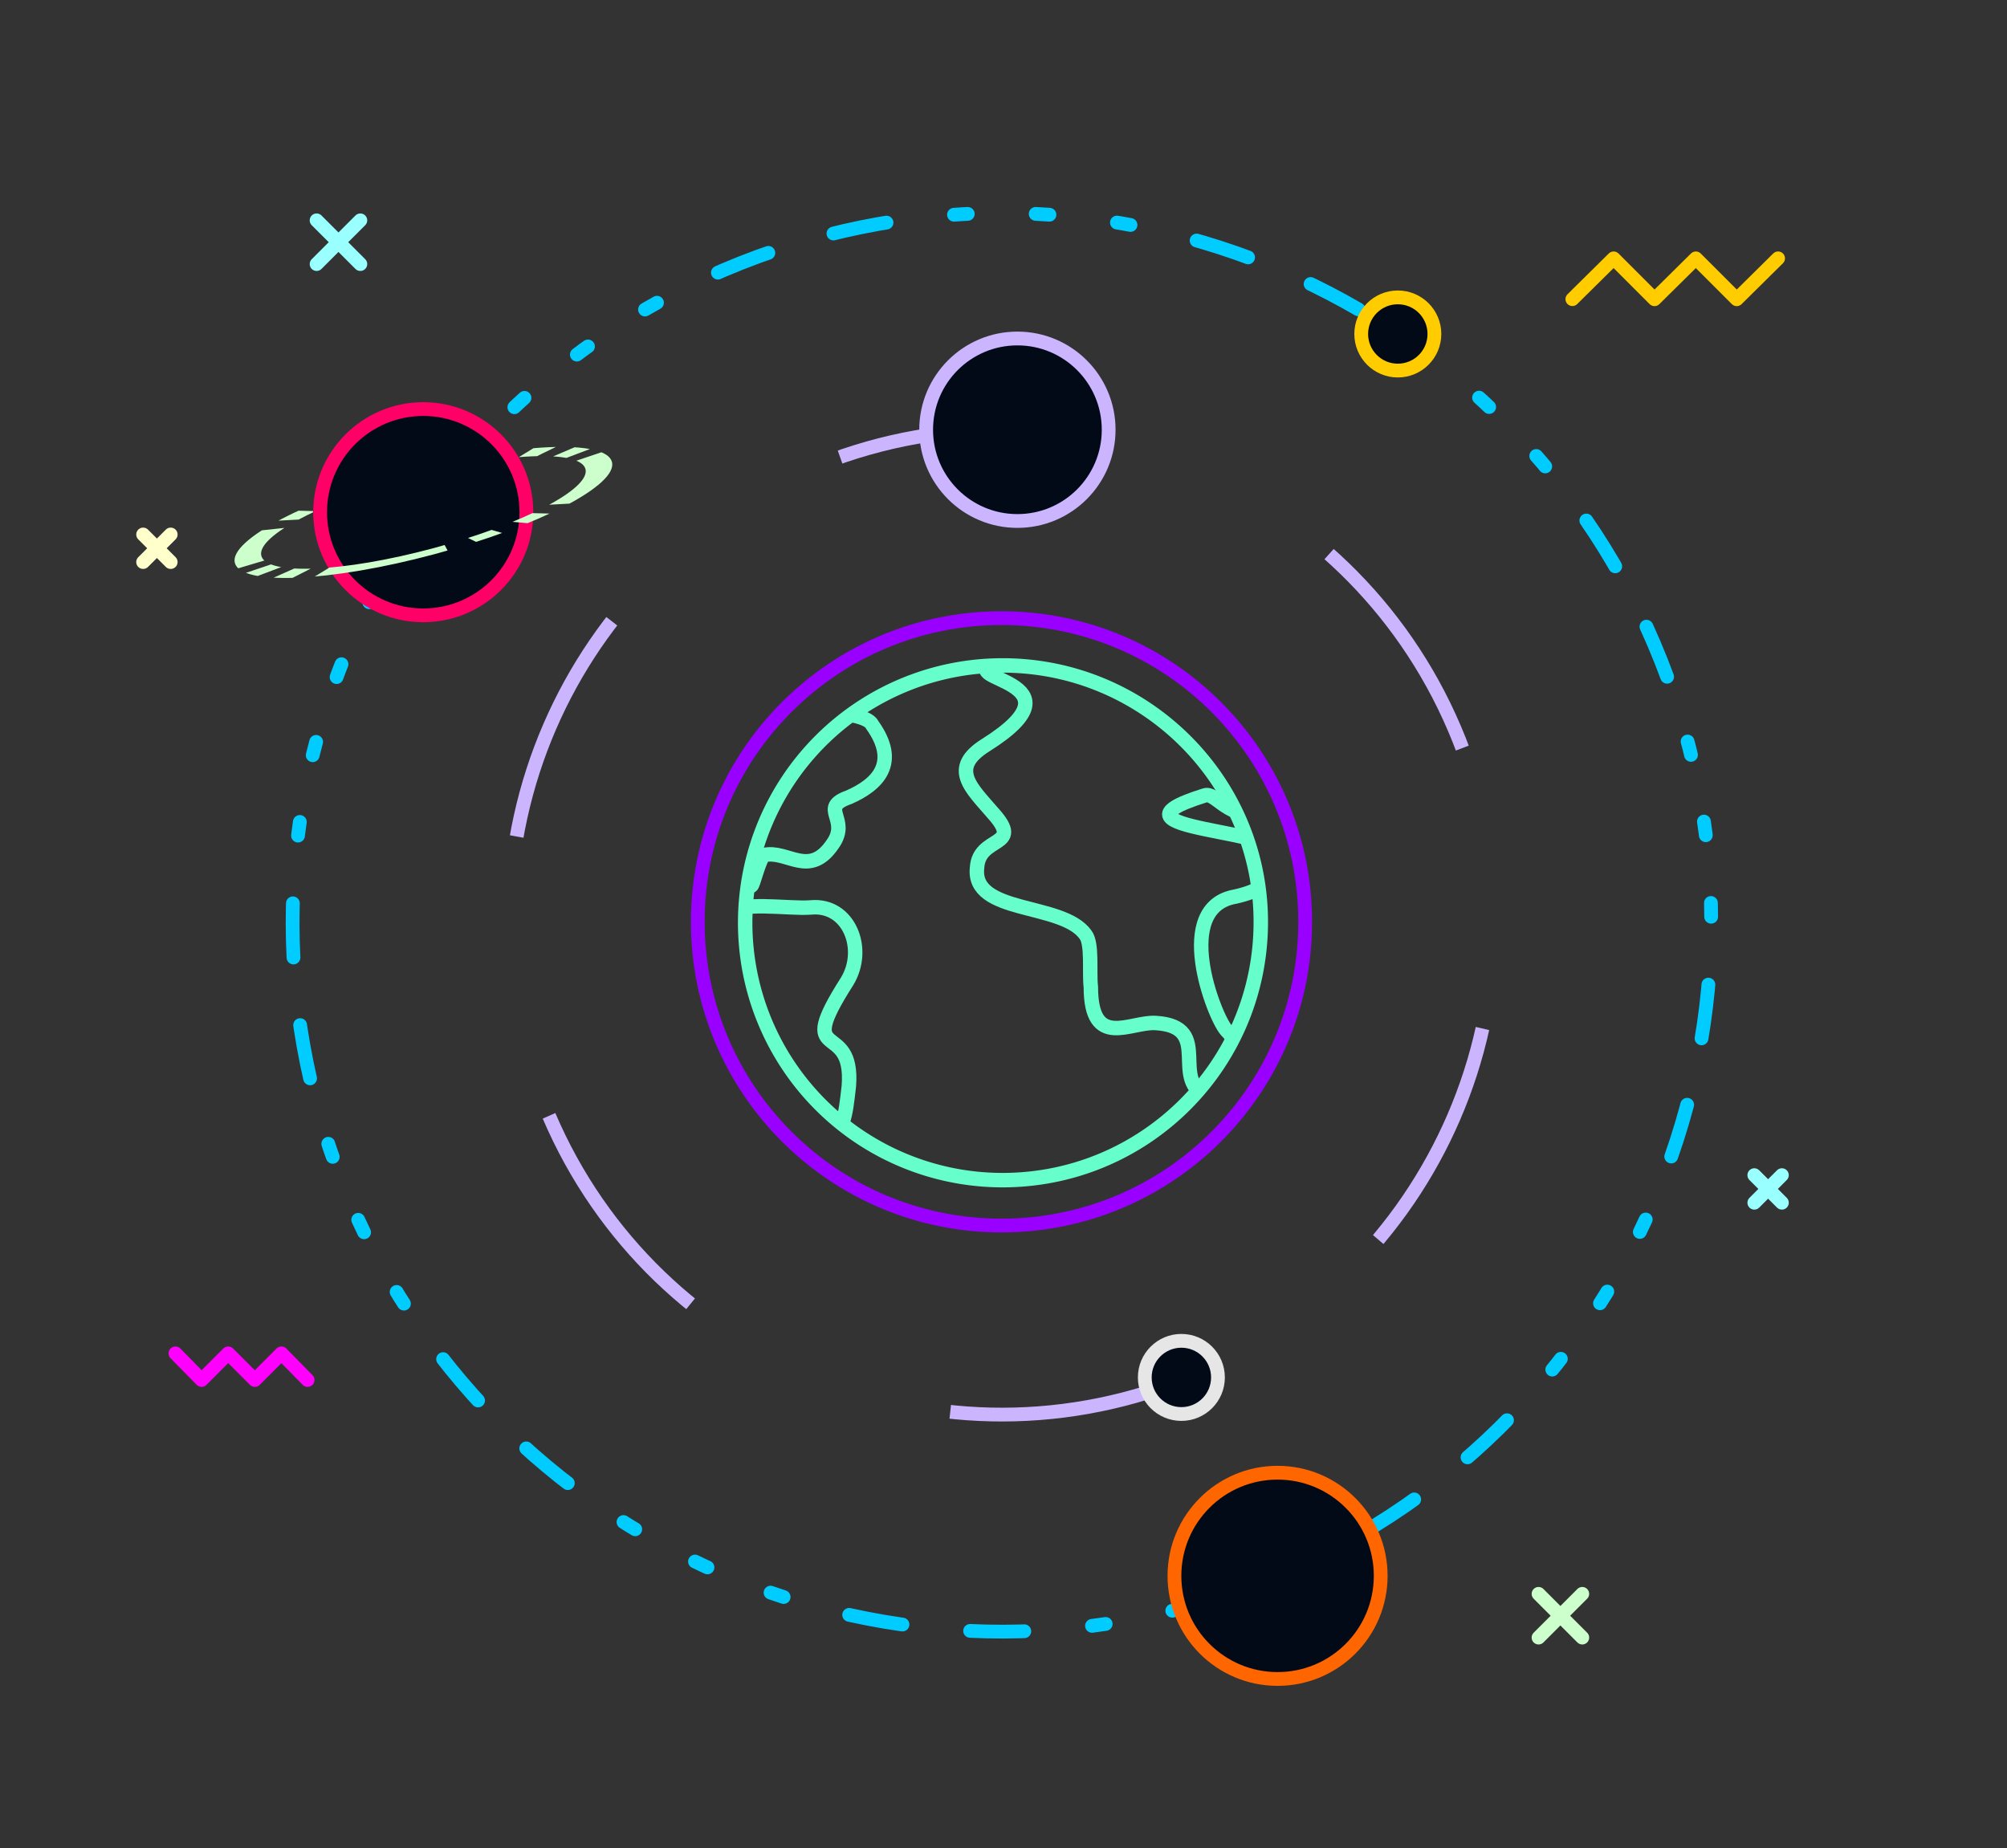<svg xmlns="http://www.w3.org/2000/svg" width="434.4" height="400" style="max-height:500px" viewBox="131.2 0 434.4 400"><rect x="131.2" y="0" width="434.4" height="400" fill="#333333" stroke="none"/><style>@keyframes eL4hDz8x6Bo8_tr__tr{0%{transform:translate(18.2px,16.06px) rotate(0deg);animation-timing-function:cubic-bezier(1,0,0,1)}to{transform:translate(18.2px,16.06px) rotate(360deg)}}@keyframes eL4hDz8x6Bo8_s_da{0%{stroke-dasharray:1;animation-timing-function:cubic-bezier(.95,.05,.795,.035)}to{stroke-dasharray:80.32}}@keyframes eL4hDz8x6Bo9_tr__tr{0%{transform:translate(18.2px,16.065px) rotate(0deg);animation-timing-function:cubic-bezier(.42,0,.58,1)}to{transform:translate(18.2px,16.065px) rotate(90deg)}}@keyframes eL4hDz8x6Bo10_s_da{0%{stroke-dasharray:1.43,1.43,.29,.86,.29,1.43;animation-timing-function:cubic-bezier(.42,0,.58,1)}to{stroke-dasharray:5,6,5,6}}@keyframes eL4hDz8x6Bo13_tr__tr{0%{transform:translate(18.205px,16.065px) rotate(0deg);animation-timing-function:cubic-bezier(.42,0,.58,1)}to{transform:translate(18.205px,16.065px) rotate(180deg)}}@keyframes eL4hDz8x6Bo14_s_da{0%{stroke-dasharray:2,5,2,5;animation-timing-function:cubic-bezier(.42,0,.58,1)}to{stroke-dasharray:.29,1.43,.29,1.43,.29,1.43,1.14,1.43,1.14,1.43}}@keyframes eL4hDz8x6Bo17_tr__tr{0%{transform:translate(30.373px,24.69px) rotate(0deg);animation-timing-function:cubic-bezier(.42,0,.58,1)}to{transform:translate(30.373px,24.69px) rotate(-180deg)}}@keyframes eL4hDz8x6Bo22_s_do{0%{stroke-dashoffset:20.15;animation-timing-function:cubic-bezier(.42,0,.58,1)}to{stroke-dashoffset:0}}@keyframes eL4hDz8x6Bo25_ts__ts{0%,15%,2%,22%,25%,40%,50%,59%,7.5%,75%,87%,to{transform:translate(4.25px,1.76px) scale(1,1)}13%,23%,26%,38%,4%,48%,60%,76%,85%{transform:translate(4.25px,1.76px) scale(0,0)}}@keyframes eL4hDz8x6Bo28_ts__ts{0%,10%,26%,39%,4%,54%,72%,81%,92%{transform:translate(.43px,8.2px) scale(0,0)}13%,25%,38%,5%,53%,71%,83%,94%,to{transform:translate(.43px,8.2px) scale(1,1)}}@keyframes eL4hDz8x6Bo31_ts__ts{0%,22%,30%,33%,5%,54%,64%,72%,75%,96%,to{transform:translate(34.33px,21.68px) scale(1,1)}10%,20%,31%,34%,52%,62%,73%,76%,94%{transform:translate(34.33px,21.68px) scale(0,0)}}@keyframes eL4hDz8x6Bo34_s_do{0%,35%,90%,to{stroke-dashoffset:0}45%,80%{stroke-dashoffset:24.4}}@keyframes eL4hDz8x6Bo35_s_do{0%,10%,60%{stroke-dashoffset:0}20%,50%,70%,to{stroke-dashoffset:7.9}}@keyframes eL4hDz8x6Bo36_ts__ts{0%,14%,23%,30%,42%,51%,6%,67%,78%{transform:translate(29.96px,30.66px) scale(0,0)}17%,22%,29%,41%,50%,69%,7%,80%,to{transform:translate(29.96px,30.66px) scale(1,1)}}@keyframes eL4hDz8x6Bo44_to__to{0%{transform:translate(3.629px,1.323px);animation-timing-function:cubic-bezier(.42,0,.58,1)}to{transform:translate(-.86px,1.322px)}}</style><g class="layer"><g id="eL4hDz8x6Bo3" clip-rule="evenodd" transform="translate(160.74 34.319)scale(10.287)"><g style="animation:eL4hDz8x6Bo8_tr__tr 10000ms linear infinite alternate-reverse forwards"><path fill="none" fill-rule="evenodd" stroke="#90F" stroke-dasharray="80.32" stroke-dashoffset="40.16" stroke-miterlimit="2.61" stroke-width=".29" d="M18.2 9.67c3.53 0 6.39 2.86 6.39 6.39s-2.86 6.39-6.39 6.39-6.39-2.86-6.39-6.39 2.86-6.39 6.39-6.39z" style="animation:eL4hDz8x6Bo8_s_da 10000ms linear infinite alternate-reverse forwards"/></g><g style="animation:eL4hDz8x6Bo9_tr__tr 10000ms linear infinite alternate-reverse forwards" transform="rotate(90 1.067 17.133)"><g id="eL4hDz8x6Bo9" transform="translate(-18.2 -16.065)"><path fill="none" fill-rule="evenodd" stroke="#CBB5FF" stroke-dasharray="5,6,5,6" stroke-miterlimit="2.61" stroke-width=".29" d="M18.2 5.7c5.72 0 10.36 4.64 10.36 10.36 0 5.73-4.64 10.36-10.36 10.36S7.84 21.79 7.84 16.06c0-5.72 4.64-10.36 10.36-10.36z" style="animation:eL4hDz8x6Bo10_s_da 10000ms linear infinite alternate-reverse forwards" transform="rotate(68.351 18.2 16.06)"/><circle id="eL4hDz8x6Bo11" r="1.92" fill="#020917" fill-rule="evenodd" stroke="#CBB5FF" stroke-miterlimit="2.61" stroke-width=".29" clip-rule="evenodd" transform="translate(7.84 15.73)"/><circle id="eL4hDz8x6Bo12" r=".77" fill="#020917" fill-rule="evenodd" stroke="#E6E6E6" stroke-miterlimit="2.61" stroke-width=".29" clip-rule="evenodd" transform="translate(27.78 12.28)"/></g></g><g style="animation:eL4hDz8x6Bo13_tr__tr 10000ms linear infinite alternate-reverse forwards" transform="rotate(180 9.102 8.033)"><g id="eL4hDz8x6Bo13" transform="translate(-18.205 -16.065)"><path fill="none" fill-rule="evenodd" stroke="#0CF" stroke-dasharray="0.29,1.43,0.29,1.43,0.29,1.43,1.14,1.43,1.14,1.43" stroke-linecap="round" stroke-linejoin="round" stroke-miterlimit="2.61" stroke-width=".29" d="M18.2 1.14c8.24 0 14.92 6.68 14.92 14.92S26.44 30.98 18.2 30.98 3.28 24.3 3.28 16.06 9.96 1.14 18.2 1.14" style="animation:eL4hDz8x6Bo14_s_da 10000ms linear infinite alternate-reverse forwards" transform="rotate(-21.621 18.2 16.06)"/><circle id="eL4hDz8x6Bo15" r="2.17" fill="#020917" fill-rule="evenodd" stroke="#F60" stroke-miterlimit="2.61" stroke-width=".29" clip-rule="evenodd" transform="translate(12.4 2.31)"/><circle id="eL4hDz8x6Bo16" r=".77" fill="#020917" fill-rule="evenodd" stroke="#FC0" stroke-miterlimit="2.61" stroke-width=".29" clip-rule="evenodd" transform="translate(9.87 28.44)"/><g style="animation:eL4hDz8x6Bo17_tr__tr 10000ms linear infinite alternate-reverse forwards" transform="rotate(-180 15.186 12.345)"><g id="eL4hDz8x6Bo17" transform="translate(-30.373 -24.69)"><circle id="eL4hDz8x6Bo18" r="2.17" fill="#020917" fill-rule="evenodd" stroke="#F06" stroke-miterlimit="2.61" stroke-width=".29" clip-rule="evenodd" transform="translate(30.37 24.69)"/><g id="eL4hDz8x6Bo19" clip-path="url(#eL4hDz8x6Bo23)" clip-rule="evenodd"><g id="eL4hDz8x6Bo20"><circle id="eL4hDz8x6Bo21" r="1.92" fill="none" fill-rule="evenodd" stroke="#CFC" stroke-dasharray="1.43,0.29,0.29,0.29,0.29,0.29" stroke-miterlimit="2.61" stroke-width=".29" clip-rule="evenodd" style="animation:eL4hDz8x6Bo22_s_do 10000ms linear infinite alternate-reverse forwards" transform="matrix(1.921 -.515 .114 .425 30.373 24.695)"/></g><clipPath id="eL4hDz8x6Bo23"><path id="eL4hDz8x6Bo24" fill="#000" fill-rule="evenodd" d="M28.11 24.18c-1.21.54-1.95 1.16-1.83 1.61.17.66 2.15.71 4.41.1 2.27-.61 3.96-1.63 3.78-2.29-.12-.45-1.08-.62-2.39-.48.25.27.44.61.54.98l-4.49 1.2c-.05-.19-.08-.4-.08-.61q0-.255.06-.51" clip-rule="evenodd"/></clipPath></g></g></g></g></g><g style="animation:eL4hDz8x6Bo25_ts__ts 10000ms linear infinite alternate-reverse forwards" transform="translate(4.25 1.76)"><g id="eL4hDz8x6Bo25" transform="translate(-4.25 -1.76)"><path id="eL4hDz8x6Bo26" fill="none" fill-rule="evenodd" stroke="#9FF" stroke-linecap="round" stroke-linejoin="round" stroke-miterlimit="2.61" stroke-width=".29" d="m4.71 1.3-.92.92" clip-rule="evenodd"/><path id="eL4hDz8x6Bo27" fill="none" fill-rule="evenodd" stroke="#9FF" stroke-linecap="round" stroke-linejoin="round" stroke-miterlimit="2.61" stroke-width=".29" d="m3.79 1.3.92.92" clip-rule="evenodd"/></g></g><g style="animation:eL4hDz8x6Bo28_ts__ts 10000ms linear infinite alternate-reverse forwards" transform="translate(.43 8.2)"><g id="eL4hDz8x6Bo28" transform="translate(-.43 -8.2)"><path id="eL4hDz8x6Bo29" fill="none" fill-rule="evenodd" stroke="#FFC" stroke-linecap="round" stroke-linejoin="round" stroke-miterlimit="2.61" stroke-width=".29" d="m.72 7.91-.58.58" clip-rule="evenodd"/><path id="eL4hDz8x6Bo30" fill="none" fill-rule="evenodd" stroke="#FFC" stroke-linecap="round" stroke-linejoin="round" stroke-miterlimit="2.61" stroke-width=".29" d="m.14 7.91.58.58" clip-rule="evenodd"/></g></g><g style="animation:eL4hDz8x6Bo31_ts__ts 10000ms linear infinite alternate-reverse forwards" transform="translate(34.33 21.68)"><g id="eL4hDz8x6Bo31" transform="translate(-34.33 -21.68)"><path id="eL4hDz8x6Bo32" fill="none" fill-rule="evenodd" stroke="#9FF" stroke-linecap="round" stroke-linejoin="round" stroke-miterlimit="2.61" stroke-width=".29" d="m34.62 21.39-.58.58" clip-rule="evenodd"/><path id="eL4hDz8x6Bo33" fill="none" fill-rule="evenodd" stroke="#9FF" stroke-linecap="round" stroke-linejoin="round" stroke-miterlimit="2.61" stroke-width=".29" d="m34.04 21.39.58.58" clip-rule="evenodd"/></g></g><path fill="none" fill-rule="evenodd" stroke="#FC0" stroke-dasharray="6.1" stroke-linecap="round" stroke-linejoin="round" stroke-miterlimit="2.61" stroke-width=".29" d="m34.54 2.1-.87.86-.86-.86-.87.86-.86-.86-.87.86" style="animation:eL4hDz8x6Bo34_s_do 10000ms linear infinite alternate-reverse forwards"/><path fill="none" fill-rule="evenodd" stroke="#F0F" stroke-dasharray="3.95" stroke-dashoffset="7.9" stroke-linecap="round" stroke-linejoin="round" stroke-miterlimit="2.61" stroke-width=".29" d="m.82 25.14.55.56.56-.56.56.56.56-.56.55.56" style="animation:eL4hDz8x6Bo35_s_do 10000ms linear infinite alternate-reverse forwards"/><g style="animation:eL4hDz8x6Bo36_ts__ts 10000ms linear infinite alternate-reverse forwards" transform="translate(29.96 30.66)"><g id="eL4hDz8x6Bo36" transform="translate(-29.96 -30.66)"><path id="eL4hDz8x6Bo37" fill="none" fill-rule="evenodd" stroke="#CFC" stroke-linecap="round" stroke-linejoin="round" stroke-miterlimit="2.61" stroke-width=".29" d="m30.42 30.2-.92.92" clip-rule="evenodd"/><path id="eL4hDz8x6Bo38" fill="none" fill-rule="evenodd" stroke="#CFC" stroke-linecap="round" stroke-linejoin="round" stroke-miterlimit="2.61" stroke-width=".29" d="m29.5 30.2.92.92" clip-rule="evenodd"/></g></g><path id="eL4hDz8x6Bo39" fill="none" fill-rule="evenodd" d="M28.11 24.18c-1.21.54-1.95 1.16-1.83 1.61.17.66 2.15.71 4.41.1 2.27-.61 3.96-1.63 3.78-2.29-.12-.45-1.08-.62-2.39-.48.25.27.44.61.54.98l-4.49 1.2c-.05-.19-.08-.4-.08-.61q0-.255.06-.51" clip-rule="evenodd"/><g id="eL4hDz8x6Bo40" clip-rule="evenodd" transform="matrix(3.8 0 0 3.8 12.674 10.513)"><g id="eL4hDz8x6Bo41" clip-path="url(#eL4hDz8x6Bo51)" clip-rule="evenodd"><g id="eL4hDz8x6Bo42"><g id="eL4hDz8x6Bo43" clip-rule="evenodd" style="animation:eL4hDz8x6Bo44_to__to 10000ms linear infinite alternate-reverse forwards" transform="translate(-.86 1.322)"><g id="eL4hDz8x6Bo44" clip-rule="evenodd" transform="translate(-3.631 -1.322)"><path id="eL4hDz8x6Bo45" fill="none" fill-rule="evenodd" stroke="#6FC" stroke-linecap="round" stroke-linejoin="round" stroke-miterlimit="2.61" stroke-width=".08" d="M2.62 2.43c.05.05.26-.19.09-.37-.08-.08-.3-.68.04-.74.14-.03.21-.07.26-.21.08-.17-1.06-.15-.43-.35.07-.02.12.11.29.11.38.02.77-.63.04-.6C2.4.3 2.62 0 2.09.07c-.34.04-.29-.19-.67-.04-.23.09.52.09-.04.45-.21.13-.08.24.03.38.17.19-.07.12-.09.3-.02.26.47.19.6.37.05.05.03.21.03.29 0 .35.22.19.37.2.33.02.06.33.3.41" clip-rule="evenodd"/><path id="eL4hDz8x6Bo46" fill="none" fill-rule="evenodd" stroke="#6FC" stroke-linecap="round" stroke-linejoin="round" stroke-miterlimit="2.61" stroke-width=".08" d="M.75.37C.68.21-.69.32-.53.56c.1.14.4.05.27.33-.06.13.29.4.33.37.02 0 .04-.14.08-.17.13-.03.25.13.38-.06C.62.89.45.83.62.77.78.7.89.58.75.37" clip-rule="evenodd"/><path id="eL4hDz8x6Bo47" fill="none" fill-rule="evenodd" stroke="#6FC" stroke-linecap="round" stroke-linejoin="round" stroke-miterlimit="2.61" stroke-width=".08" d="M.51 2.65c-.25.12-.28-.51-.5-.55-.2-.03-.11-.31-.08-.45s-.14-.13-.02-.23c.11-.08.37-.03.49-.04.22-.02.32.23.2.41-.29.47.04.2.01.58-.01.18-.02.24-.1.28" clip-rule="evenodd"/><path id="eL4hDz8x6Bo48" fill="none" fill-rule="evenodd" stroke="#6FC" stroke-linecap="round" stroke-linejoin="round" stroke-miterlimit="2.61" stroke-width=".08" d="M7.1 2.43c.05.05.27-.19.09-.37-.07-.08-.3-.68.05-.74.13-.03.2-.07.26-.21.07-.17-1.07-.15-.43-.35.06-.02.11.11.29.11.37.02.77-.63.03-.6-.51.03-.28-.27-.81-.2-.35.04-.3-.19-.67-.04-.24.09.52.09-.05.45-.21.13-.08.24.04.38.17.19-.08.12-.09.3-.03.26.47.19.6.37.04.05.02.21.03.29 0 .35.22.19.36.2.33.02.06.33.3.41" clip-rule="evenodd"/><path id="eL4hDz8x6Bo49" fill="none" fill-rule="evenodd" stroke="#6FC" stroke-linecap="round" stroke-linejoin="round" stroke-miterlimit="2.61" stroke-width=".08" d="M5.23.37C5.16.21 3.79.32 3.96.56c.1.14.4.05.26.33-.06.13.29.4.34.37.01 0 .04-.14.07-.17.13-.03.25.13.38-.06.1-.14-.08-.2.09-.26.16-.07.28-.19.13-.4" clip-rule="evenodd"/><path id="eL4hDz8x6Bo50" fill="none" fill-rule="evenodd" stroke="#6FC" stroke-linecap="round" stroke-linejoin="round" stroke-miterlimit="2.61" stroke-width=".08" d="M4.99 2.65c-.25.12-.28-.51-.5-.55-.19-.03-.1-.31-.08-.45.04-.14-.14-.13-.01-.23.1-.08.36-.03.49-.04.21-.02.31.23.2.41-.3.47.04.2.01.58-.02.18-.03.24-.11.28" clip-rule="evenodd"/></g></g></g><clipPath id="eL4hDz8x6Bo51"><path id="eL4hDz8x6Bo52" fill="#000" fill-rule="evenodd" d="M1.46.04c.79 0 1.43.64 1.43 1.42 0 .79-.64 1.43-1.43 1.43a1.425 1.425 0 0 1 0-2.85" clip-rule="evenodd"/></clipPath></g><path id="eL4hDz8x6Bo53" fill="none" fill-rule="evenodd" stroke="#6FC" stroke-linecap="round" stroke-linejoin="round" stroke-miterlimit="2.61" stroke-width=".08" d="M1.46.04c.79 0 1.43.64 1.43 1.42 0 .79-.64 1.43-1.43 1.43a1.425 1.425 0 0 1 0-2.85" clip-rule="evenodd"/></g></g></g></svg>